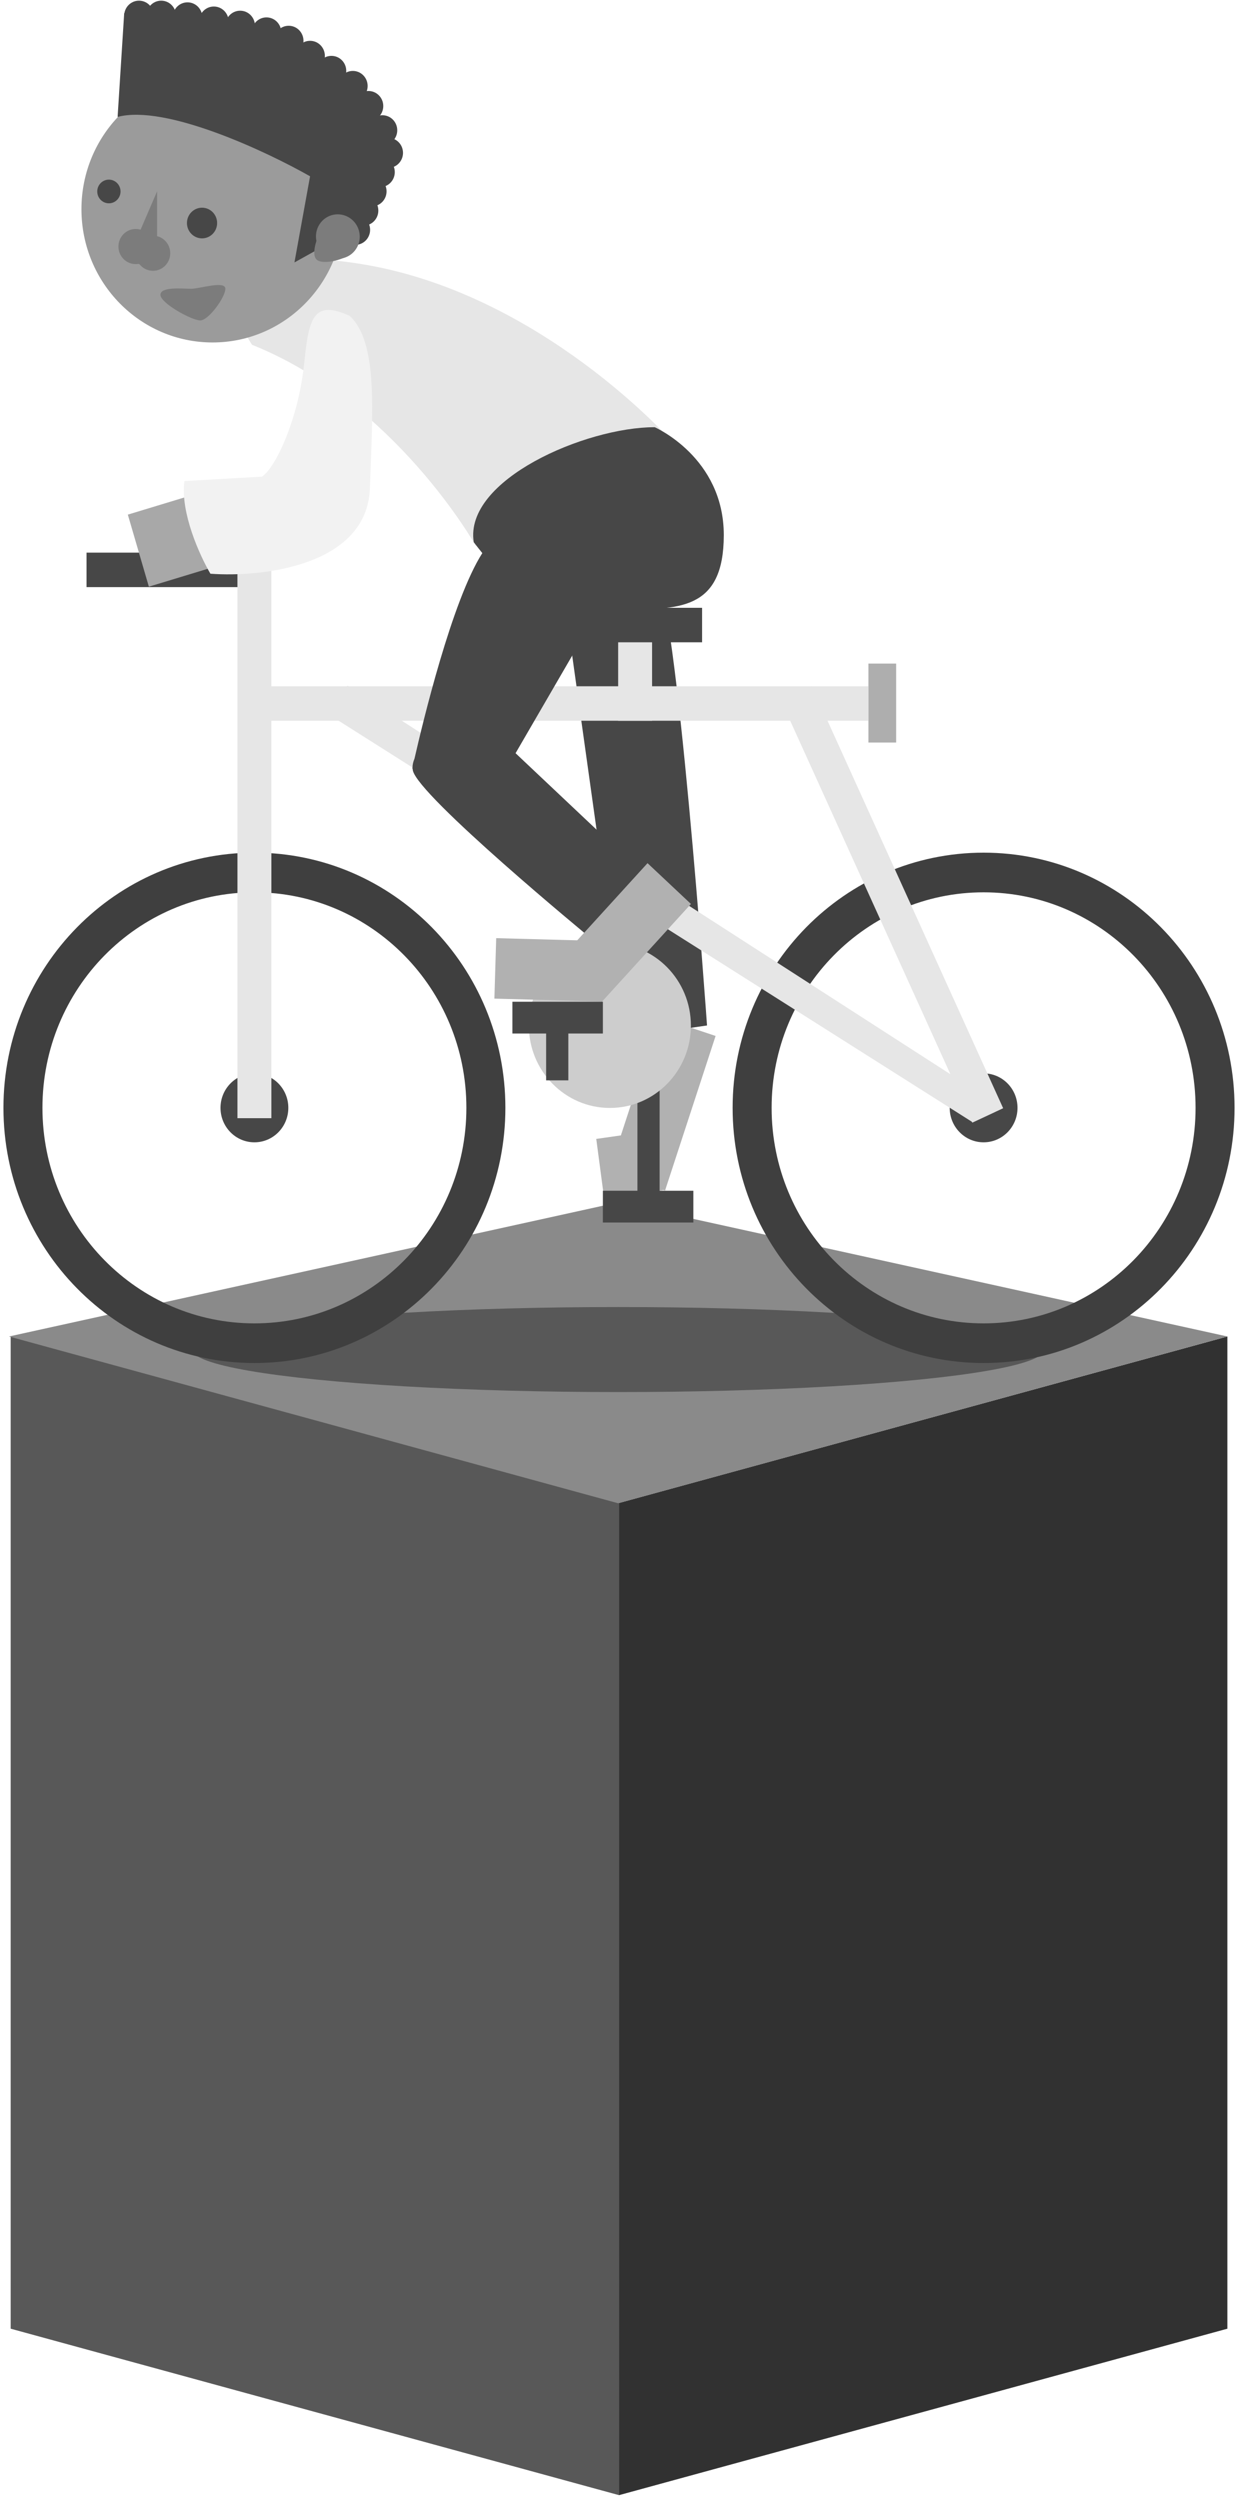 <svg width="228" height="461" viewBox="0 0 228 461" fill="none" xmlns="http://www.w3.org/2000/svg">
<path d="M1.97 429.428L114.19 460.123V277.151L1.97 246.456V429.428Z" fill="#585858"/>
<path d="M226.41 429.428L114.189 460.123V277.151L226.41 246.456V429.428Z" fill="#313131"/>
<path d="M114.034 221.721L226.41 246.456L114.034 277.215L1.658 246.456L114.034 221.721Z" fill="#8A8A8A"/>
<ellipse cx="114.031" cy="248.866" rx="78.578" ry="7.84" fill="#585858"/>
<path d="M120.921 106.382C117.128 104.241 103.652 107.32 103.652 107.32L115.402 191.276L130.423 189.104C130.423 189.104 124.714 108.524 120.921 106.382Z" fill="#474747"/>
<path fill-rule="evenodd" clip-rule="evenodd" d="M181.439 251.351C155.871 251.351 135.143 230.283 135.143 204.293C135.143 178.304 155.871 157.235 181.439 157.235C207.008 157.235 227.735 178.304 227.735 204.293C227.735 230.283 207.008 251.351 181.439 251.351ZM181.439 244.039C159.844 244.039 142.338 226.244 142.338 204.294C142.338 182.343 159.844 164.549 181.439 164.549C203.035 164.549 220.541 182.343 220.541 204.294C220.541 226.244 203.035 244.039 181.439 244.039Z" fill="#3F3F3F"/>
<path fill-rule="evenodd" clip-rule="evenodd" d="M46.931 251.351C21.363 251.351 0.635 230.283 0.635 204.293C0.635 178.304 21.363 157.235 46.931 157.235C72.5 157.235 93.227 178.304 93.227 204.293C93.227 230.283 72.5 251.351 46.931 251.351ZM46.931 244.039C25.336 244.039 7.83 226.244 7.83 204.294C7.83 182.343 25.336 164.549 46.931 164.549C68.526 164.549 86.032 182.343 86.032 204.294C86.032 226.244 68.526 244.039 46.931 244.039Z" fill="#3F3F3F"/>
<ellipse rx="6.256" ry="6.359" transform="matrix(-1 0 0 1 181.44 204.293)" fill="#474747"/>
<ellipse rx="6.256" ry="6.359" transform="matrix(-1 0 0 1 46.931 204.293)" fill="#474747"/>
<rect width="6.256" height="104.291" transform="matrix(-1 0 0 1 50.059 101.91)" fill="#E6E6E6"/>
<rect width="6.274" height="85.413" transform="matrix(-0.906 0.424 0.413 0.911 149.771 126.553)" fill="#E6E6E6"/>
<path d="M64.089 126.445L60.795 131.852L179.367 206.916L184.998 204.333L64.089 126.445Z" fill="#E6E6E6"/>
<rect width="6.359" height="113.237" transform="matrix(4.30034e-08 1 1 -4.4431e-08 46.931 126.552)" fill="#E6E6E6"/>
<rect width="6.359" height="27.84" transform="matrix(4.30034e-08 1 1 -4.4431e-08 15.963 101.91)" fill="#474747"/>
<rect width="6.256" height="17.647" transform="matrix(-1 0 0 1 120.285 115.264)" fill="#E6E6E6"/>
<rect width="6.359" height="34.096" transform="matrix(4.30029e-08 1 1 -4.44315e-08 95.416 112.084)" fill="#474747"/>
<rect width="5.117" height="14.563" transform="matrix(-1 0 0 1 165.311 122.367)" fill="#AEAEAE"/>
<rect width="29.782" height="10.981" transform="matrix(-0.313 0.957 0.942 0.315 121.66 187.579)" fill="#B1B1B1"/>
<rect width="11.507" height="11.018" transform="matrix(-0.984 0.14 0.132 0.997 121.312 208.411)" fill="#B1B1B1"/>
<path d="M124.173 81.639C124.173 81.639 99.73 53.748 66.033 48.592C32.336 43.437 46.499 63.587 46.499 63.587C72.954 74.173 87.768 100.659 87.768 100.659L124.173 81.639Z" fill="#E6E6E6"/>
<rect width="11.478" height="13.768" transform="matrix(0.952 -0.289 -0.282 -0.965 27.462 108.186)" fill="#A8A8A8"/>
<path d="M68.235 90.015C68.728 75.706 69.754 63.068 64.479 58.231C58.04 55.362 56.989 58.251 56.148 66.7C55.086 77.353 50.777 86.317 48.325 87.895L34.016 88.711C33.23 94.53 36.888 102.527 38.814 105.799C48.416 106.499 67.742 104.323 68.235 90.015Z" fill="#F2F2F2"/>
<ellipse rx="2.731" ry="2.776" transform="matrix(-1 0 0 1 65.542 42.38)" fill="#474747"/>
<ellipse rx="2.731" ry="2.776" transform="matrix(-1 0 0 1 67.059 38.833)" fill="#474747"/>
<ellipse rx="24.182" ry="24.575" transform="matrix(-1 0 0 1 39.206 38.578)" fill="#9B9B9B"/>
<ellipse rx="2.784" ry="2.829" transform="matrix(-1 0 0 1 37.269 41.129)" fill="#474747"/>
<ellipse rx="2.148" ry="2.183" transform="matrix(-1 0 0 1 20.087 35.309)" fill="#474747"/>
<ellipse rx="3.186" ry="3.239" transform="matrix(-1 0 0 1 25.032 45.464)" fill="#7C7C7C"/>
<ellipse rx="3.186" ry="3.239" transform="matrix(-1 0 0 1 28.218 46.698)" fill="#7C7C7C"/>
<path d="M28.977 35.285L23.532 47.932L28.977 49.878L28.977 35.285Z" fill="#7C7C7C"/>
<path d="M57.197 32.51L54.315 48.395L58.336 46.158L62.177 41.532L65.239 42.303L71.46 30.35C73.402 9.5 39.901 3.053 22.908 2.436L21.694 21.56C30.555 19.216 49.055 27.883 57.197 32.51Z" fill="#474747"/>
<ellipse rx="2.731" ry="2.776" transform="matrix(-1 0 0 1 25.639 2.899)" fill="#474747"/>
<ellipse rx="2.731" ry="2.776" transform="matrix(-1 0 0 1 29.735 2.899)" fill="#474747"/>
<ellipse rx="2.731" ry="2.776" transform="matrix(-1 0 0 1 34.59 3.207)" fill="#474747"/>
<ellipse rx="2.731" ry="2.776" transform="matrix(-1 0 0 1 39.446 3.978)" fill="#474747"/>
<ellipse rx="2.731" ry="2.776" transform="matrix(-1 0 0 1 44.301 4.75)" fill="#474747"/>
<ellipse rx="2.731" ry="2.776" transform="matrix(-1 0 0 1 49.156 5.983)" fill="#474747"/>
<ellipse rx="2.731" ry="2.776" transform="matrix(-1 0 0 1 65.087 15.854)" fill="#474747"/>
<ellipse rx="2.731" ry="2.776" transform="matrix(-1 0 0 1 61.142 13.078)" fill="#474747"/>
<ellipse rx="2.731" ry="2.776" transform="matrix(-1 0 0 1 57.197 10.302)" fill="#474747"/>
<ellipse rx="2.731" ry="2.776" transform="matrix(-1 0 0 1 53.252 7.526)" fill="#474747"/>
<ellipse rx="2.731" ry="2.776" transform="matrix(-1 0 0 1 67.97 19.555)" fill="#474747"/>
<ellipse rx="2.731" ry="2.776" transform="matrix(-1 0 0 1 70.549 24.027)" fill="#474747"/>
<ellipse rx="2.731" ry="2.776" transform="matrix(-1 0 0 1 71.611 28.191)" fill="#474747"/>
<ellipse rx="2.731" ry="2.776" transform="matrix(-1 0 0 1 70.094 31.738)" fill="#474747"/>
<ellipse rx="2.731" ry="2.776" transform="matrix(-1 0 0 1 68.577 35.285)" fill="#474747"/>
<ellipse rx="4.062" ry="4.072" transform="matrix(-0.883 -0.469 -0.456 0.89 62.323 43.616)" fill="#7C7C7C"/>
<path d="M59.628 41.863C58.644 43.114 57.221 46.91 58.459 47.917C59.698 48.924 63.895 47.805 64.879 46.554C65.863 45.303 63.26 44.394 62.022 43.388C60.783 42.381 60.611 40.612 59.628 41.863Z" fill="#7C7C7C"/>
<path d="M29.595 54.365C29.595 55.927 35.401 59.09 36.938 59.09C38.476 59.09 41.57 54.816 41.57 53.253C41.57 51.69 36.812 53.253 35.274 53.253C33.737 53.253 29.595 52.802 29.595 54.365Z" fill="#7C7C7C"/>
<rect width="4.097" height="26.064" transform="matrix(-1 0 0 1 121.68 197.99)" fill="#474747"/>
<ellipse rx="14.945" ry="15.191" transform="matrix(-1 0 0 1 112.501 189.122)" fill="#CDCDCD"/>
<path fill-rule="evenodd" clip-rule="evenodd" d="M87.39 99.982C87.897 100.647 88.421 101.322 88.971 101.995C83.371 110.736 77.946 133.376 76.458 139.909C76.226 140.456 76.097 140.995 76.098 141.515C76.072 141.635 76.059 141.698 76.059 141.698L76.106 141.717C76.114 141.829 76.128 141.941 76.15 142.051C77.046 146.721 108.777 172.844 108.777 172.844L119.101 161.542L95.105 138.896L110.577 112.243C111.824 112.246 113.048 112.266 114.242 112.286L114.243 112.286C125.158 112.47 133.515 112.61 133.515 98.671C133.515 84.328 120.77 78.776 120.77 78.776C107.991 78.776 85.57 88.492 87.39 99.982Z" fill="#474747"/>
<rect width="24.441" height="11.017" transform="matrix(-0.675 0.741 0.727 0.683 119.446 159.172)" fill="#B1B1B1"/>
<rect width="19.698" height="11.152" transform="matrix(-0.999 -0.027 -0.03 1 111.211 173.532)" fill="#B1B1B1"/>
<rect width="16.69" height="5.86" transform="matrix(-1 0 0 1 111.211 184.727)" fill="#474747"/>
<rect width="16.69" height="5.86" transform="matrix(-1 0 0 1 127.901 219.581)" fill="#474747"/>
<rect width="4.096" height="11.567" transform="matrix(-1 0 0 1 104.839 187.657)" fill="#474747"/>
</svg>
